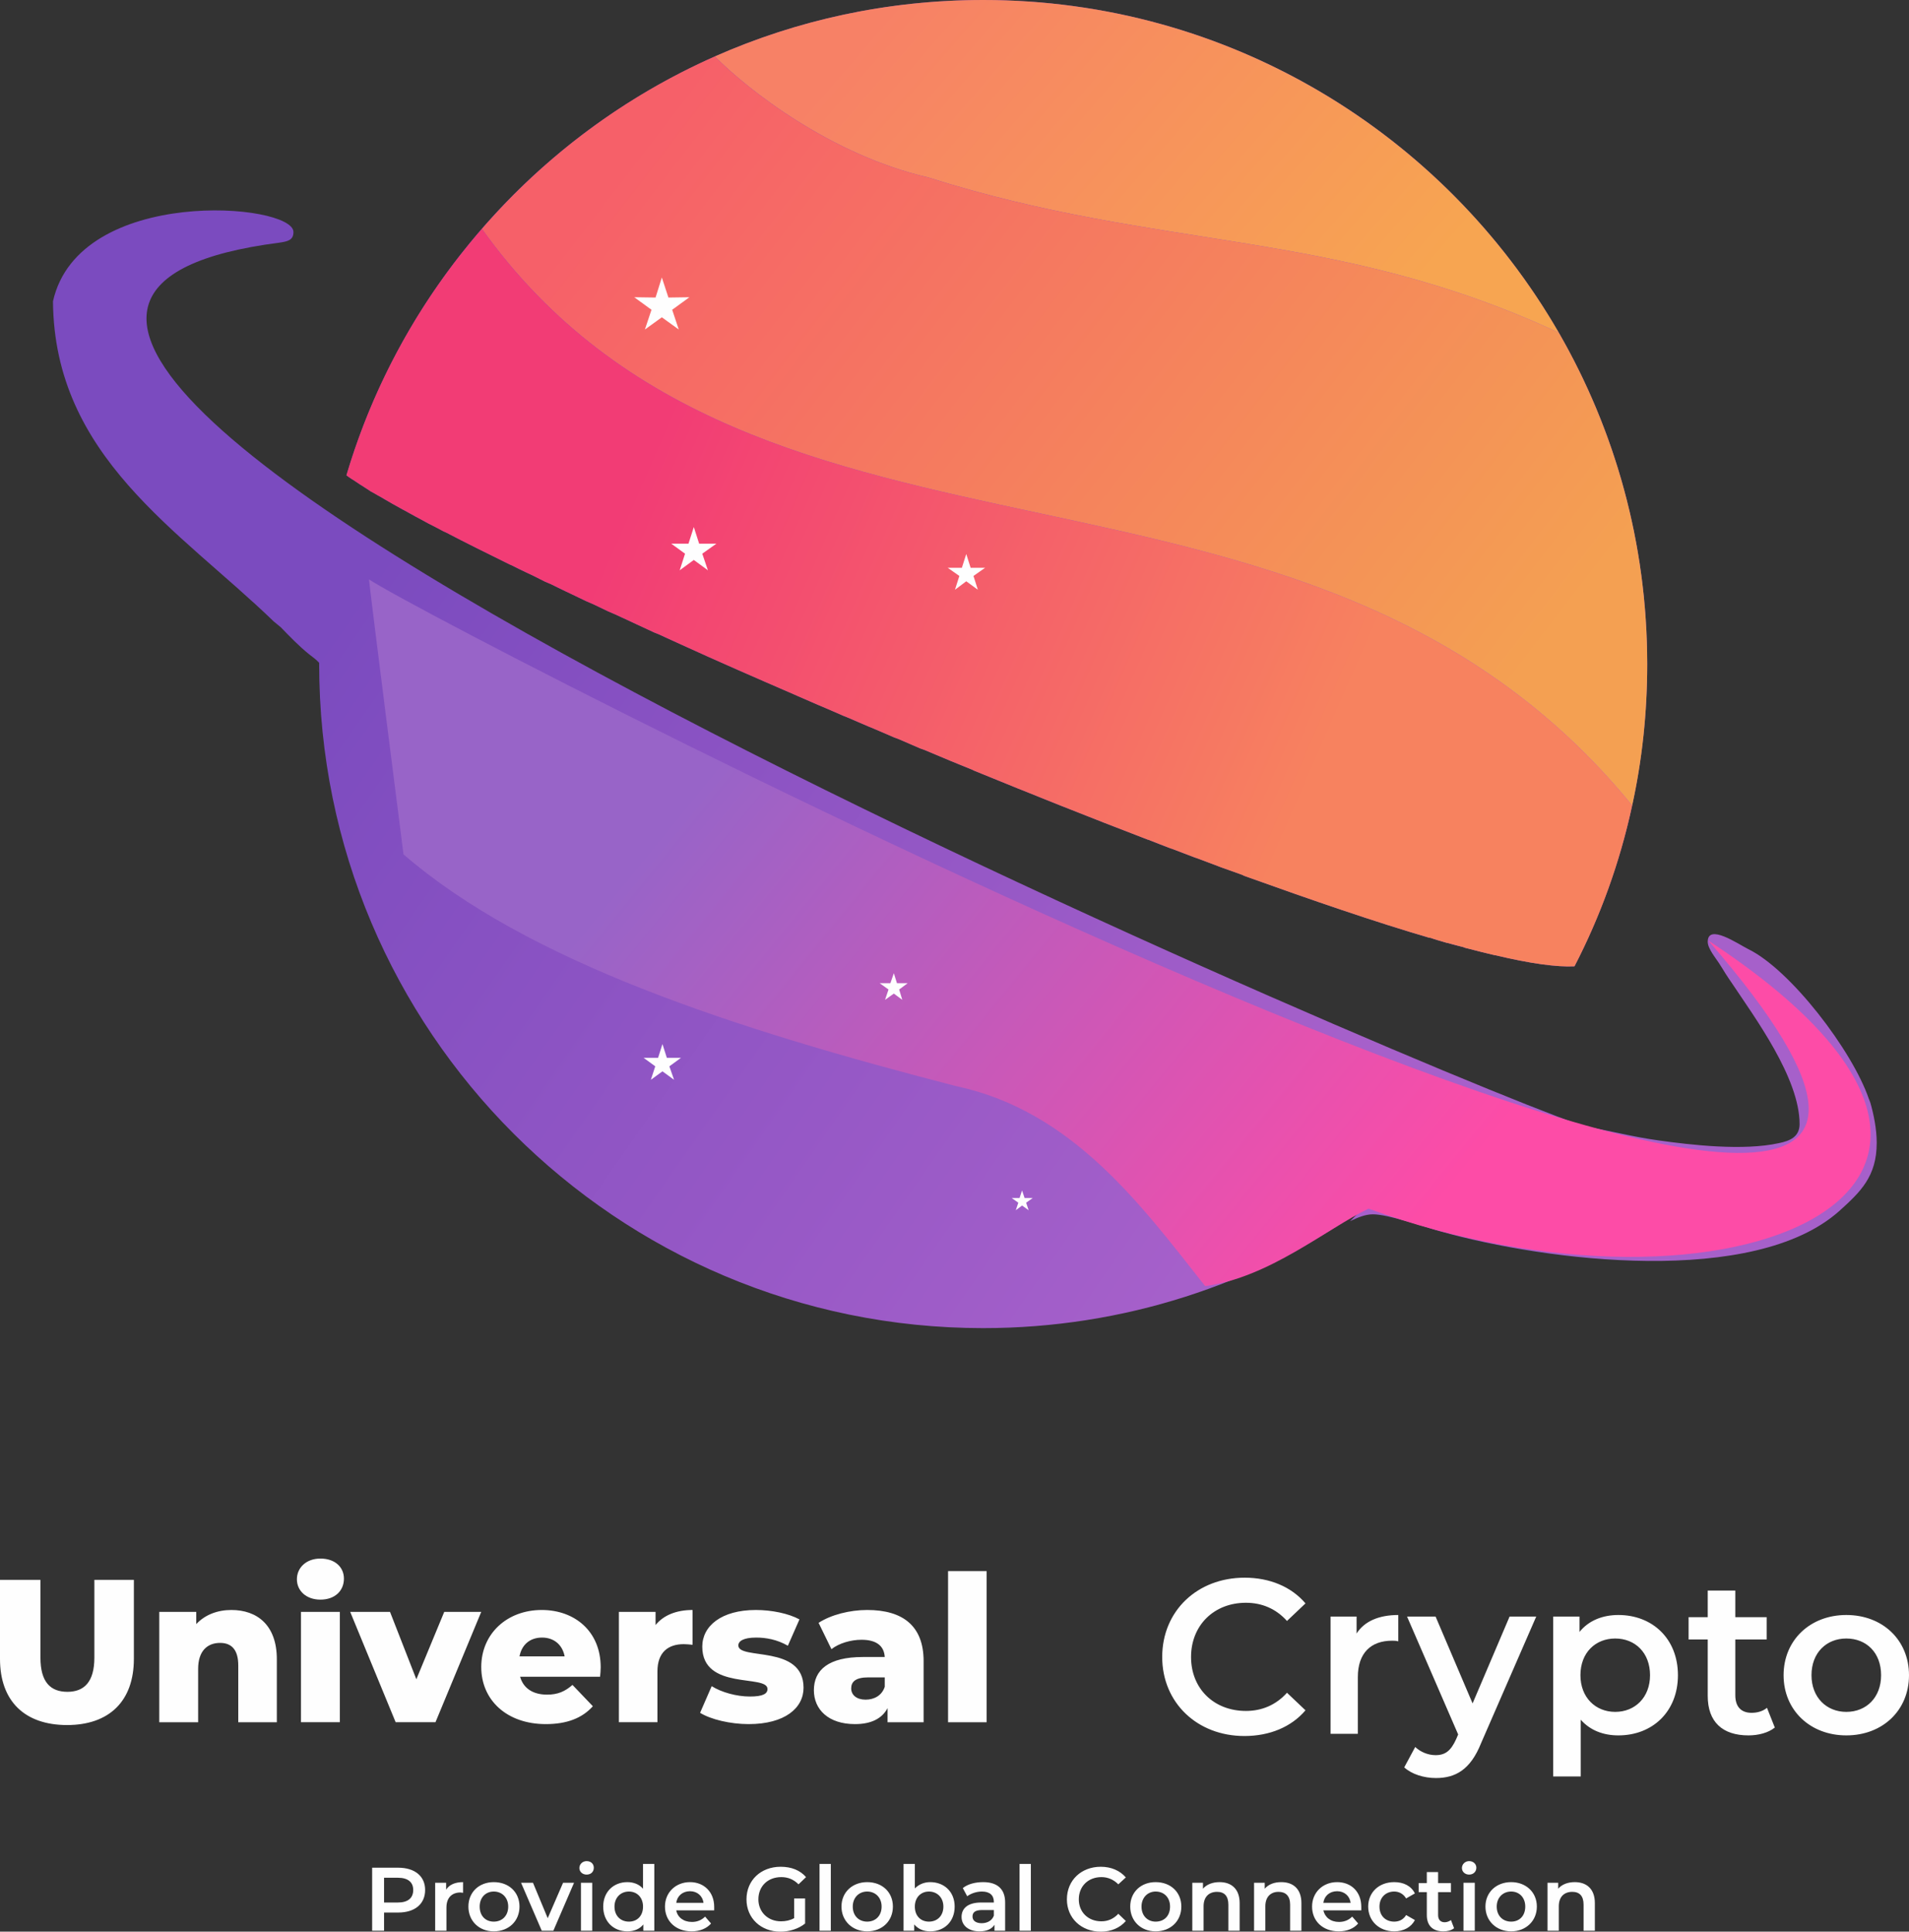 <?xml version="1.0" encoding="UTF-8"?>
<!DOCTYPE svg PUBLIC "-//W3C//DTD SVG 1.1//EN" "http://www.w3.org/Graphics/SVG/1.1/DTD/svg11.dtd">
<!-- Creator: CorelDRAW X7 -->
<svg xmlns="http://www.w3.org/2000/svg" xml:space="preserve" width="6.089in" height="6.161in" version="1.1" shape-rendering="geometricPrecision" text-rendering="geometricPrecision" image-rendering="optimizeQuality" fill-rule="evenodd" clip-rule="evenodd"
viewBox="0 0 6089 6161"
 xmlns:xlink="http://www.w3.org/1999/xlink">
 <rect x="0" y="0" width="6089" height="6161" fill="#333333" stroke="none"/>
 <defs>
     <linearGradient id="id0" gradientUnits="userSpaceOnUse" x1="4493.46" y1="3105.87" x2="1661.1" y2="1130.24">
      <stop offset="0" stop-opacity="1" stop-color="#A660CA"/>
      <stop offset="1" stop-opacity="1" stop-color="#7B4BBF"/>
     </linearGradient>
     <linearGradient id="id1" gradientUnits="userSpaceOnUse" x1="4327.8" y1="1138.22" x2="2924.09" y2="-76.858">
      <stop offset="0" stop-opacity="1" stop-color="#F7A551"/>
      <stop offset="1" stop-opacity="1" stop-color="#F78166"/>
     </linearGradient>
     <linearGradient id="id2" gradientUnits="userSpaceOnUse" x1="2103.7" y1="381.646" x2="4686.92" y2="2367.57">
      <stop offset="0" stop-opacity="1" stop-color="#F66069"/>
      <stop offset="1" stop-opacity="1" stop-color="#F4A052"/>
     </linearGradient>
     <linearGradient id="id3" gradientUnits="userSpaceOnUse" x1="4232.25" y1="2376.66" x2="2078.79" y2="1435.84">
      <stop offset="0" stop-opacity="1" stop-color="#F7825F"/>
      <stop offset="1" stop-opacity="1" stop-color="#F23C75"/>
     </linearGradient>
     <linearGradient id="id4" gradientUnits="userSpaceOnUse" x1="2535.91" y1="2131.77" x2="4607.22" y2="3818.82">
      <stop offset="0" stop-opacity="1" stop-color="#9864C8"/>
      <stop offset="1" stop-opacity="1" stop-color="#FD4CA7"/>
     </linearGradient>
 </defs>
 <g id="Layer_x0020_1">
  <g id="_2216667655472">
   <g>
    <path fill="url(#id0)" d="M3136 4236c449,0 865,-140 1208,-378 -13,13 -26,25 -38,37 23,-11 48,-22 73,-22 49,0 160,39 214,54 344,97 1002,177 1273,-64 69,-62 120,-111 120,-218 0,-45 -10,-92 -20,-127 -2,-6 -3,-8 -5,-13 -53,-155 -251,-413 -385,-478 -32,-16 -129,-83 -129,-23 0,21 25,51 36,68 8,12 13,21 20,32 8,12 14,22 22,33 71,107 215,301 215,448 0,41 -31,54 -66,61 -113,25 -280,6 -386,-9 -79,-11 -147,-29 -225,-43 -177,-32 -6222,-2557 -4172,-2820 27,-4 45,-8 45,-34 0,-93 -684,-149 -767,221 4,496 404,731 704,1021l23 19c28,29 58,60 89,85 13,10 24,18 33,28l0 4c0,1170 948,2118 2118,2118zm1886 -1154c149,-289 232,-617 232,-964 0,-1170 -948,-2118 -2118,-2118 -960,0 -1771,639 -2031,1516l0 0c5,4 11,8 17,12 2,1 3,2 5,3 6,4 12,8 18,12 3,2 5,4 8,5 6,4 13,9 20,13 3,2 6,4 9,6 8,4 15,8 23,13l11 6c8,5 16,10 24,14l12 7c9,5 18,10 27,15 4,3 9,5 13,7 9,5 19,11 29,16 4,3 9,5 13,7 11,6 22,12 33,18 4,2 8,4 12,6 12,6 24,12 36,19l9 4c61,32 128,65 201,101l7 3c15,8 31,16 47,23l15 7c14,7 29,14 44,22l21 9c15,8 30,15 45,22l19 9c16,8 32,15 48,23l21 9c16,8 32,15 48,23l21 9c17,8 35,16 52,24l17 8c18,8 37,17 56,26l15 6c19,9 39,18 59,27l11 5c118,54 242,108 369,163l2 1c23,10 46,20 69,30l12 5c23,10 45,19 67,29l15 6c21,9 43,19 65,28l17 7c22,9 44,19 65,28l16 6c22,10 45,19 67,29l14 5c23,10 46,19 69,29l12 5c23,10 47,19 71,29l6 3c188,77 374,151 554,220l1 0c24,10 48,19 72,28l9 3c22,9 45,17 68,26l9 3c23,9 46,17 69,26l5 2c24,8 47,17 70,25l3 2c220,79 421,148 592,198l3 0c17,6 35,11 52,16l5 1c16,5 33,9 49,13l5 2c16,4 31,8 47,12l4 1c15,4 30,7 45,11l2 0c109,26 195,38 251,35l0 0z"/>
    <path fill="url(#id1)" d="M2961 566c746,237 1292,161 2011,495 -366,-634 -1051,-1061 -1836,-1061 -305,0 -594,64 -856,180 107,108 372,315 681,386z"/>
    <path fill="url(#id2)" d="M4972 1061c-719,-334 -1265,-258 -2011,-495 -309,-71 -574,-278 -681,-386 -287,127 -540,316 -743,550 888,1241 2628,564 3669,1839 32,-145 48,-296 48,-451 0,-385 -103,-746 -282,-1057z"/>
    <path fill="url(#id3)" d="M5206 2569c-1041,-1275 -2781,-598 -3669,-1839 -196,225 -345,492 -432,786 5,4 11,8 17,12l5 3c6,4 12,8 18,12l8 5 20 13 9 6 23 13 11 6 24 14 12 7 27 15 13 7 29 16 13 7 33 18 12 6 36 19 9 4c61,32 128,65 201,101l7 3 47 23 15 7 44 22 21 9 45 22 19 9 48 23 21 9 48 23 21 9 52 24 17 8 56 26 15 6 59 27 11 5c118,54 242,108 369,163l2 1 69 30 12 5 67 29 15 6 65 28 17 7 65 28 16 6 67 29 14 5 69 29 12 5 71 29 6 3c188,77 374,151 554,220l1 0 72 28 9 3 68 26 9 3 69 26 5 2 70 25 3 2c220,79 421,148 592,198l3 0c17,6 35,11 52,16l5 1 49 13 5 2c16,4 31,8 47,12l4 1c15,4 30,7 45,11l2 0c109,26 195,38 251,35l0 0c83,-160 145,-332 184,-513z"/>
    <path fill="url(#id4)" d="M1177 1848c0,14 110,877 110,877 396,342 1049,555 1762,739 372,79 591,380 795,638 204,-27 388,-183 521,-247 1144,416 2298,-59 1084,-855 1718,1978 -4029,-990 -4272,-1152z"/>
    <polygon fill="#FEFEFE" points="2111,885 2132,949 2199,948 2144,988 2165,1051 2111,1012 2057,1051 2078,988 2023,948 2091,949 "/>
    <polygon fill="#FEFEFE" points="2213,1681 2230,1734 2285,1734 2240,1766 2258,1819 2213,1786 2168,1819 2185,1766 2141,1734 2196,1734 "/>
    <polygon fill="#FEFEFE" points="3082,1767 3096,1811 3142,1811 3105,1837 3119,1881 3082,1854 3046,1881 3060,1837 3023,1811 3068,1811 "/>
    <polygon fill="#FEFEFE" points="2851,3104 2861,3136 2895,3136 2868,3156 2878,3189 2851,3169 2823,3189 2834,3156 2806,3136 2840,3136 "/>
    <polygon fill="#FEFEFE" points="2113,3330 2127,3374 2172,3374 2135,3401 2150,3444 2113,3417 2076,3444 2090,3401 2053,3374 2099,3374 "/>
    <polygon fill="#FEFEFE" points="3260,3797 3268,3821 3294,3821 3273,3836 3281,3860 3260,3845 3240,3860 3248,3836 3227,3821 3252,3821 "/>
   </g>
   <path fill="#FEFEFE" d="M214 5502c134,0 213,-76 213,-211l0 -252 -126 0 0 248c0,78 -33,109 -86,109 -54,0 -86,-31 -86,-109l0 -248 -129 0 0 252c0,135 79,211 214,211zm524 -367c-44,0 -84,15 -112,45l0 -39 -118 0 0 352 124 0 0 -170c0,-58 30,-83 70,-83 36,0 58,21 58,72l0 181 123 0 0 -201c0,-109 -63,-157 -145,-157zm284 -33c46,0 75,-28 75,-67 0,-37 -29,-64 -75,-64 -45,0 -75,29 -75,66 0,37 30,65 75,65zm-62 391l124 0 0 -352 -124 0 0 352zm457 -352l-89 215 -84 -215 -127 0 145 352 127 0 146 -352 -118 0zm499 177c0,-116 -84,-183 -188,-183 -111,0 -193,76 -193,182 0,105 81,182 206,182 67,0 116,-19 150,-57l-65 -68c-24,21 -47,31 -81,31 -46,0 -76,-21 -86,-57l255 0c1,-9 2,-21 2,-30zm-187 -95c38,0 65,23 72,60l-144 0c7,-37 33,-60 72,-60zm362 -40l0 -42 -117 0 0 352 123 0 0 -162c0,-61 34,-87 84,-87 9,0 17,1 28,2l0 -111c-52,0 -93,17 -118,48zm297 316c115,0 175,-51 175,-116 0,-139 -208,-87 -208,-135 0,-13 15,-25 57,-25 31,0 66,6 101,26l37 -84c-35,-19 -89,-30 -139,-30 -110,0 -171,51 -171,117 0,141 208,87 208,135 0,15 -14,24 -56,24 -42,0 -90,-13 -122,-33l-37 85c34,21 96,36 155,36zm378 -364c-55,0 -115,15 -155,41l41 84c24,-19 62,-30 96,-30 48,0 72,20 74,55l-70 0c-109,0 -156,41 -156,106 0,61 46,108 131,108 51,0 86,-17 104,-51l0 45 115 0 0 -195c0,-112 -66,-163 -180,-163zm-5 286c-29,0 -46,-15 -46,-36 0,-21 14,-35 54,-35l53 0 0 30c-9,28 -34,41 -61,41zm263 72l123 0 0 -482 -123 0 0 482z"/>
   <path fill="#FEFEFE" d="M3969 5537c81,0 150,-29 195,-82l-59 -56c-35,39 -80,58 -131,58 -102,0 -175,-71 -175,-172 0,-101 73,-173 175,-173 51,0 96,19 131,58l59 -56c-45,-53 -114,-82 -194,-82 -151,0 -263,106 -263,253 0,146 112,252 262,252zm358 -327l0 -54 -83 0 0 374 87 0 0 -181c0,-77 42,-116 109,-116 6,0 13,0 20,2l0 -84c-62,0 -108,20 -133,59zm488 -54l-118 277 -118 -277 -91 0 163 376 -6 14c-17,38 -35,52 -66,52 -24,0 -48,-10 -65,-26l-35 65c24,22 63,34 101,34 62,0 110,-26 144,-111l176 -404 -85 0zm347 -5c-51,0 -95,18 -124,54l0 -49 -84 0 0 510 88 0 0 -181c30,34 72,50 120,50 109,0 190,-76 190,-192 0,-116 -81,-192 -190,-192zm-10 309c-63,0 -111,-46 -111,-117 0,-72 48,-117 111,-117 63,0 111,45 111,117 0,71 -48,117 -111,117zm484 -13c-13,11 -31,16 -49,16 -34,0 -52,-20 -52,-56l0 -178 100 0 0 -71 -100 0 0 -85 -88 0 0 85 -61 0 0 71 61 0 0 180c0,83 47,126 130,126 31,0 63,-8 84,-25l-25 -63zm253 88c116,0 200,-80 200,-192 0,-112 -84,-192 -200,-192 -115,0 -200,80 -200,192 0,112 85,192 200,192zm0 -75c-63,0 -111,-46 -111,-117 0,-72 48,-117 111,-117 64,0 111,45 111,117 0,71 -47,117 -111,117z"/>
   <path fill="#FEFEFE" d="M1270 5957l-83 0 0 201 38 0 0 -58 45 0c53,0 86,-27 86,-72 0,-44 -33,-71 -86,-71zm-1 111l-44 0 0 -79 44 0c32,0 49,14 49,39 0,26 -17,40 -49,40zm154 -41l0 -22 -35 0 0 153 36 0 0 -74c0,-32 18,-48 45,-48 2,0 5,1 8,1l0 -34c-25,0 -44,8 -54,24zm152 133c48,0 82,-33 82,-79 0,-46 -34,-78 -82,-78 -47,0 -81,32 -81,78 0,46 34,79 81,79zm0 -31c-26,0 -45,-18 -45,-48 0,-29 19,-48 45,-48 26,0 46,19 46,48 0,30 -20,48 -46,48zm221 -124l-49 113 -47 -113 -38 0 66 153 37 0 66 -153 -35 0zm75 -26c14,0 23,-9 23,-22 0,-12 -9,-21 -23,-21 -13,0 -23,10 -23,22 0,12 10,21 23,21zm-18 179l36 0 0 -153 -36 0 0 153zm198 -213l0 79c-12,-14 -30,-21 -50,-21 -44,0 -77,31 -77,78 0,48 33,79 77,79 21,0 39,-7 51,-22l0 20 35 0 0 -213 -36 0zm-45 184c-26,0 -46,-18 -46,-48 0,-29 20,-48 46,-48 26,0 45,19 45,48 0,30 -19,48 -45,48zm272 -47c0,-48 -33,-79 -77,-79 -46,0 -80,33 -80,78 0,46 34,79 85,79 26,0 48,-9 62,-25l-19 -22c-11,11 -25,17 -42,17 -27,0 -46,-15 -50,-37l121 0c0,-4 0,-8 0,-11zm-77 -50c23,0 40,15 43,37l-87 0c3,-22 20,-37 44,-37zm332 86c-13,7 -27,10 -42,10 -42,0 -72,-30 -72,-70 0,-42 30,-71 73,-71 21,0 39,7 55,23l24 -23c-19,-22 -47,-33 -81,-33 -63,0 -109,43 -109,104 0,60 46,103 108,103 29,0 58,-9 79,-26l0 -80 -35 0 0 63zm81 40l36 0 0 -213 -36 0 0 213zm152 2c48,0 82,-33 82,-79 0,-46 -34,-78 -82,-78 -47,0 -82,32 -82,78 0,46 35,79 82,79zm0 -31c-26,0 -46,-18 -46,-48 0,-29 20,-48 46,-48 26,0 46,19 46,48 0,30 -20,48 -46,48zm201 -126c-19,0 -36,7 -49,20l0 -78 -36 0 0 213 34 0 0 -20c13,15 30,22 51,22 45,0 78,-31 78,-79 0,-47 -33,-78 -78,-78zm-4 126c-26,0 -45,-18 -45,-48 0,-29 19,-48 45,-48 26,0 46,19 46,48 0,30 -20,48 -46,48zm173 -126c-25,0 -49,6 -65,19l14 26c12,-9 30,-15 47,-15 25,0 38,12 38,33l0 2 -40 0c-46,0 -63,21 -63,46 0,27 22,46 57,46 23,0 39,-7 48,-21l0 19 34 0 0 -90c0,-44 -26,-65 -70,-65zm-5 131c-18,0 -29,-8 -29,-21 0,-12 6,-21 31,-21l37 0 0 18c-6,16 -21,24 -39,24zm121 24l36 0 0 -213 -36 0 0 213zm259 3c33,0 61,-12 80,-34l-24 -23c-15,16 -33,24 -54,24 -42,0 -72,-29 -72,-70 0,-42 30,-71 72,-71 21,0 39,8 54,23l24 -22c-19,-22 -47,-34 -80,-34 -62,0 -108,43 -108,104 0,60 46,103 108,103zm175 -1c48,0 82,-33 82,-79 0,-46 -34,-78 -82,-78 -47,0 -81,32 -81,78 0,46 34,79 81,79zm0 -31c-25,0 -45,-18 -45,-48 0,-29 20,-48 45,-48 27,0 46,19 46,48 0,30 -19,48 -46,48zm204 -126c-22,0 -41,7 -53,21l0 -19 -34 0 0 153 36 0 0 -78c0,-30 17,-46 43,-46 23,0 36,13 36,41l0 83 36 0 0 -88c0,-46 -27,-67 -64,-67zm197 0c-23,0 -41,7 -53,21l0 -19 -34 0 0 153 36 0 0 -78c0,-30 17,-46 42,-46 23,0 37,13 37,41l0 83 36 0 0 -88c0,-46 -27,-67 -64,-67zm255 79c0,-48 -32,-79 -77,-79 -46,0 -80,33 -80,78 0,46 34,79 85,79 27,0 48,-9 62,-25l-19 -22c-11,11 -25,17 -42,17 -27,0 -45,-15 -50,-37l121 0c0,-4 0,-8 0,-11zm-77 -50c23,0 40,15 43,37l-87 0c3,-22 20,-37 44,-37zm182 128c30,0 54,-13 66,-36l-28 -16c-9,15 -23,21 -38,21 -27,0 -47,-18 -47,-48 0,-29 20,-48 47,-48 15,0 29,7 38,22l28 -16c-12,-24 -36,-36 -66,-36 -48,0 -83,32 -83,78 0,46 35,79 83,79zm181 -36c-5,4 -13,7 -20,7 -14,0 -21,-9 -21,-23l0 -73 41 0 0 -29 -41 0 0 -35 -36 0 0 35 -26 0 0 29 26 0 0 73c0,34 19,52 53,52 13,0 25,-3 34,-10l-10 -26zm58 -145c13,0 23,-9 23,-22 0,-12 -10,-21 -23,-21 -13,0 -23,10 -23,22 0,12 10,21 23,21zm-18 179l36 0 0 -153 -36 0 0 153zm152 2c47,0 82,-33 82,-79 0,-46 -35,-78 -82,-78 -47,0 -82,32 -82,78 0,46 35,79 82,79zm0 -31c-26,0 -46,-18 -46,-48 0,-29 20,-48 46,-48 26,0 45,19 45,48 0,30 -19,48 -45,48zm203 -126c-22,0 -41,7 -53,21l0 -19 -34 0 0 153 36 0 0 -78c0,-30 17,-46 43,-46 23,0 36,13 36,41l0 83 36 0 0 -88c0,-46 -27,-67 -64,-67z"/>
  </g>
 </g>
</svg>
